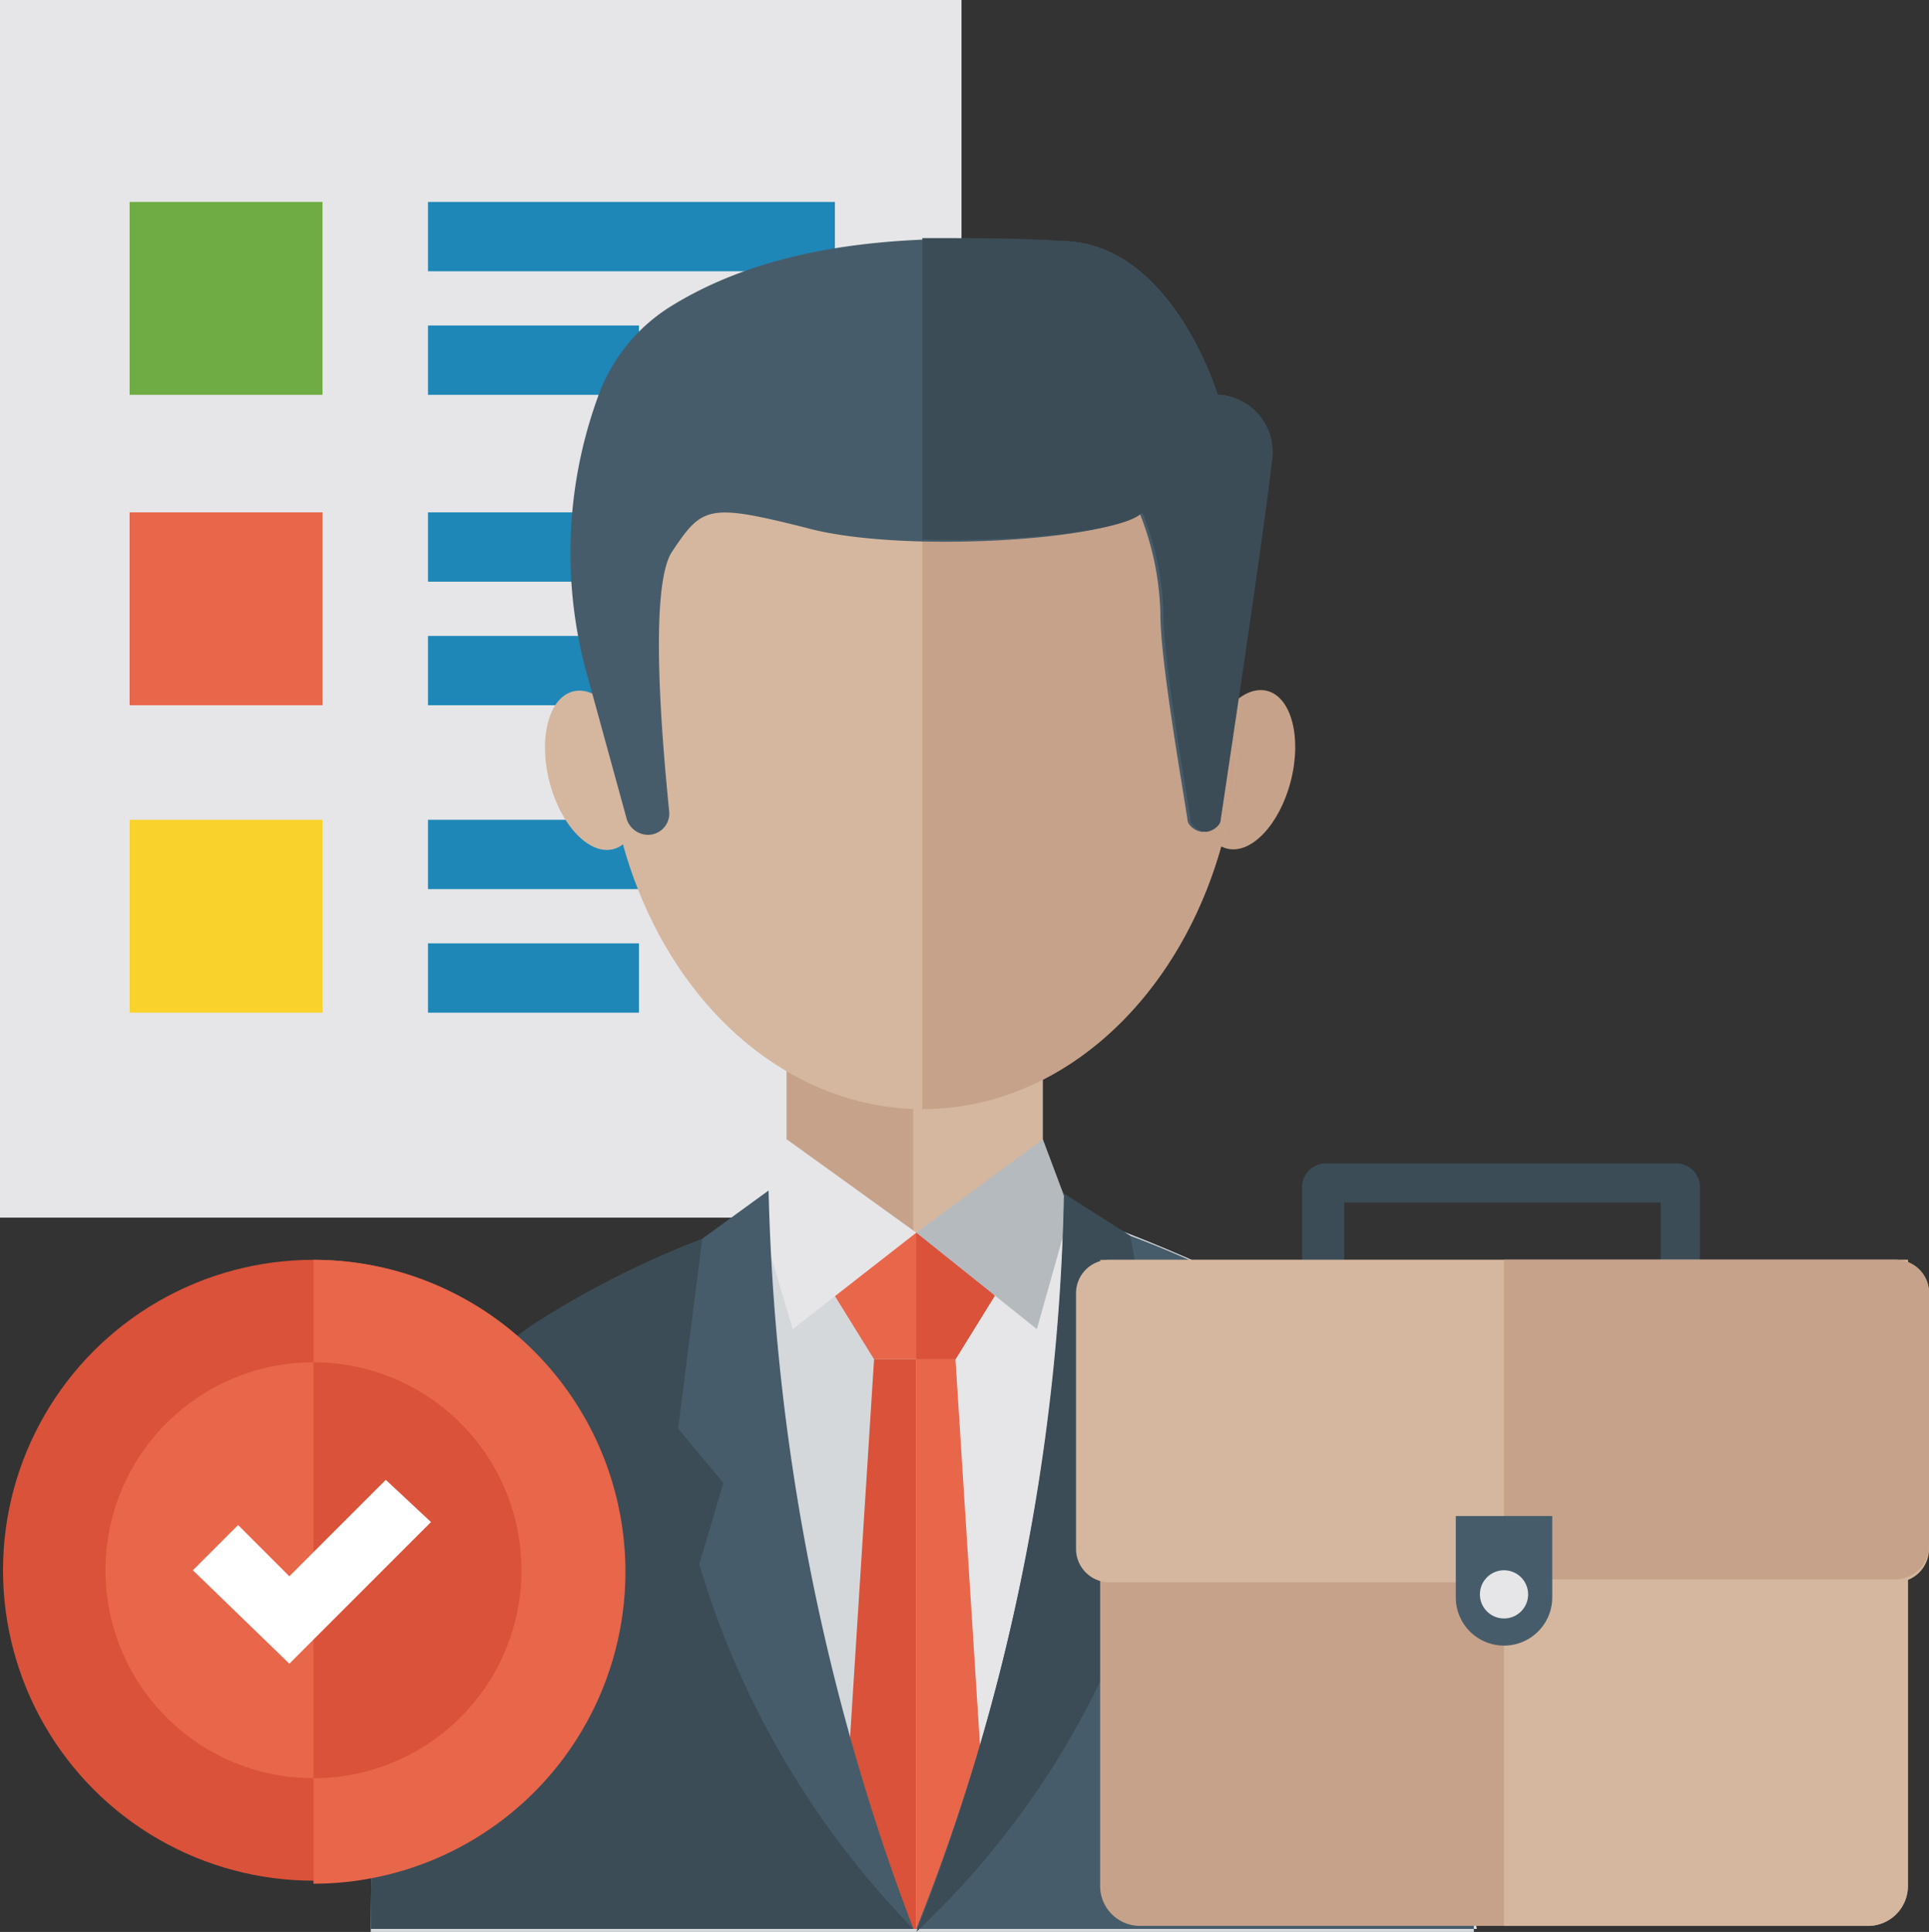 <svg xmlns="http://www.w3.org/2000/svg" width="64" height="64.1" viewBox="0 0 64 64.1">
  <rect x="0" y="0" width="64" height="64.1" fill="#333333" stroke="none"/>
  <g id="Group_2603" data-name="Group 2603" transform="translate(-1 -1)">
    <path id="Path_4772" data-name="Path 4772" d="M1,1H32.9V41.4H1Z" fill="#e6e6e8"/>
    <path id="Path_4773" data-name="Path 4773" d="M5.3,18h6.4v6.4H5.3Z" fill="#e8664a"/>
    <path id="Path_4774" data-name="Path 4774" d="M5.3,7.7h6.4v6.4H5.3Z" fill="#6fac43"/>
    <path id="Path_4775" data-name="Path 4775" d="M5.3,28.2h6.4v6.4H5.3Z" fill="#fad22c"/>
    <g id="Group_2602" data-name="Group 2602">
      <path id="Path_4776" data-name="Path 4776" d="M15.2,7.7H28.7V10H15.2Zm0,4.1h7v2.3h-7Zm0,6.2H28.7v2.3H15.2Zm0,4.1h7v2.3h-7Zm0,6.1H28.7v2.3H15.2Zm0,4.1h7v2.3h-7Z" fill="#1e87b7"/>
    </g>
    <ellipse id="Ellipse_930" data-name="Ellipse 930" cx="2.7" cy="1.5" rx="2.7" ry="1.5" transform="translate(40.253 28.785) rotate(-75.7)" fill="#c6a28a"/>
    <ellipse id="Ellipse_931" data-name="Ellipse 931" cx="2.7" cy="1.5" rx="2.7" ry="1.5" transform="translate(19.893 29.545) rotate(-104.3)" fill="#d5b79f"/>
    <path id="Path_4777" data-name="Path 4777" d="M27.1,35.3h8.5v6.9H27.1Z" fill="#d5b79f"/>
    <path id="Path_4778" data-name="Path 4778" d="M27.1,35.3h4.2v6.9H27.1Z" fill="#c6a28a"/>
    <ellipse id="Ellipse_932" data-name="Ellipse 932" cx="10.5" cy="13" rx="10.5" ry="13" transform="translate(21.1 11.8)" fill="#d5b79f"/>
    <path id="Path_4779" data-name="Path 4779" d="M31.6,11.8v26c5.8,0,10.5-5.8,10.5-13s-4.7-13-10.5-13Z" fill="#c6a28a"/>
    <path id="Path_4780" data-name="Path 4780" d="M49.9,53.1c.1-3.6-2.4-6-5.3-8.1s-9-4.1-9-4.1l-4,1.4-.3-.3-3.7-1s-6,2.1-9,4.1c-2.9,2.1-5.4,4.5-5.3,8.1s0,11.9,0,11.9H49.9c0-.1-.1-8.4,0-12Z" fill="#d4d8db"/>
    <path id="Path_4781" data-name="Path 4781" d="M49.9,53.1c.1-3.6-2.4-6-5.3-8.1s-9-4.1-9-4.1l-4.2,1V65H50C49.9,65,49.8,56.7,49.9,53.1Z" fill="#e6e6e8"/>
    <path id="Path_4782" data-name="Path 4782" d="M49.9,65H31.4a69.02,69.02,0,0,0,4.9-23.9c.5.2,1.3.5,2.2.9a34.619,34.619,0,0,1,6.1,3c2.9,2.1,5.4,4.5,5.4,8.1C49.8,56.7,49.9,65,49.9,65Z" fill="#d4d8db"/>
    <path id="Path_4783" data-name="Path 4783" d="M31.3,65Z" fill="#e6e6e8"/>
    <path id="Path_4784" data-name="Path 4784" d="M32.7,41.9H30L28.7,44,30,46.1h2.7L34,44Z" fill="#e8664a"/>
    <path id="Path_4785" data-name="Path 4785" d="M34,44l-1.3-2.1H31.4v4.2h1.3Z" fill="#d95239"/>
    <path id="Path_4786" data-name="Path 4786" d="M35.6,38.8l-4.2,3.1,4,3.2,1.1-3.9Z" fill="#b5babe"/>
    <path id="Path_4787" data-name="Path 4787" d="M27.1,38.8l4.3,3.1-4.1,3.2-1.1-3.7Z" fill="#e6e6e8"/>
    <path id="Path_4788" data-name="Path 4788" d="M33.9,65H31.4V46.1h1.3Z" fill="#e8664a"/>
    <path id="Path_4789" data-name="Path 4789" d="M31.4,65H28.8L30,46.1h1.4Z" fill="#d95239"/>
    <path id="Path_4790" data-name="Path 4790" d="M31.3,65h-18s.1-8.3,0-11.9,2.4-6,5.3-8.1a30.444,30.444,0,0,1,5.7-2.9c.8-.3,1.6-.6,2.1-.8A74.43,74.43,0,0,0,31.3,65Z" fill="#3b4c56"/>
    <path id="Path_4791" data-name="Path 4791" d="M49.9,65H31.4a69.02,69.02,0,0,0,4.9-23.9c.5.2,1.3.5,2.2.9a34.619,34.619,0,0,1,6.1,3c2.9,2.1,5.4,4.5,5.4,8.1C49.8,56.7,49.9,65,49.9,65Z" fill="#465c6a"/>
    <path id="Path_4792" data-name="Path 4792" d="M38.2,50.3,39,53a28.121,28.121,0,0,1-7.6,12.1,70.314,70.314,0,0,0,4.9-24.5L38.5,42l1.2,6.5Z" fill="#3b4c56"/>
    <path id="Path_4793" data-name="Path 4793" d="M31.3,65a29.239,29.239,0,0,1-7.1-12.1l.8-2.7-1.5-1.8.8-6.3,2.2-1.6A73.891,73.891,0,0,0,31.3,65ZM41.4,14.1s-1.5-5-5.1-5.1c-3.2-.1-8.8-.5-13.1,2.2A5.844,5.844,0,0,0,20.9,14a15.133,15.133,0,0,0-.5,9.1l1.4,5.1a.752.752,0,0,0,.7.5.709.709,0,0,0,.7-.8c-.2-2-.7-7.4.1-8.6,1-1.5,1.2-1.6,4.4-.8,3.2.9,10.4.4,11.1-.5a9.551,9.551,0,0,1,.7,3.4c0,1.5.7,5.5.9,6.8,0,.2.3.4.5.4s.5-.2.5-.4c.3-2,1.5-10,1.7-11.9a1.8,1.8,0,0,0-1.7-2.2Z" fill="#465c6a"/>
    <path id="Path_4794" data-name="Path 4794" d="M41.4,14.1s-1.5-5-5.1-5.1c-1.3-.1-2.9-.1-4.7-.1v10c3.2.1,6.8-.3,7.3-.9a9.551,9.551,0,0,1,.7,3.4c0,1.5.7,5.5.9,6.8,0,.2.3.4.5.4s.5-.2.5-.4c.3-2,1.5-10,1.7-11.9a1.894,1.894,0,0,0-1.8-2.2ZM57.5,45H44.2V40.4a.789.789,0,0,1,.8-.8H56.6a.789.789,0,0,1,.8.8V45ZM45.6,43.6H56.1V40.9H45.6Z" fill="#3b4c56"/>
    <path id="Path_4795" data-name="Path 4795" d="M37.5,42.8V63.6a1.324,1.324,0,0,0,1.3,1.3H63a1.324,1.324,0,0,0,1.3-1.3V42.8Z" fill="#c6a28a"/>
    <path id="Path_4796" data-name="Path 4796" d="M63.9,42.8H37.8a1.11,1.11,0,0,0-1.1,1.1v8.5a1.11,1.11,0,0,0,1.1,1.1H63.9A1.11,1.11,0,0,0,65,52.4V43.9A1.11,1.11,0,0,0,63.9,42.8Z" fill="#d5b79f"/>
    <path id="Path_4797" data-name="Path 4797" d="M50.9,42.8V64.9H63a1.324,1.324,0,0,0,1.3-1.3V42.8Z" fill="#d5b79f"/>
    <path id="Path_4798" data-name="Path 4798" d="M63.9,42.8h-13V53.4h13A1.11,1.11,0,0,0,65,52.3V43.8a1.1,1.1,0,0,0-1.1-1Z" fill="#c6a28a"/>
    <path id="Path_4799" data-name="Path 4799" d="M49.3,51.2V54a1.6,1.6,0,1,0,3.2,0V51.3H49.3Z" fill="#465c6a"/>
    <circle id="Ellipse_933" data-name="Ellipse 933" cx="0.8" cy="0.8" r="0.8" transform="translate(50.1 53.1)" fill="#e6e6e8"/>
    <circle id="Ellipse_934" data-name="Ellipse 934" cx="10.3" cy="10.3" r="10.3" transform="translate(1.1 42.8)" fill="#d95239"/>
    <circle id="Ellipse_935" data-name="Ellipse 935" cx="6.9" cy="6.9" r="6.9" transform="translate(4.5 46.2)" fill="#e8664a"/>
    <path id="Path_4800" data-name="Path 4800" d="M11.4,42.8V63.5a10.35,10.35,0,0,0,0-20.7Z" fill="#e8664a"/>
    <path id="Path_4801" data-name="Path 4801" d="M11.4,46.2V60a6.9,6.9,0,0,0,0-13.8Z" fill="#d95239"/>
    <path id="Path_4802" data-name="Path 4802" d="M10.6,56.2,7.4,53.1l1.5-1.5,1.7,1.7,3.2-3.2,1.5,1.4Z" fill="#fff"/>
  </g>
</svg>
